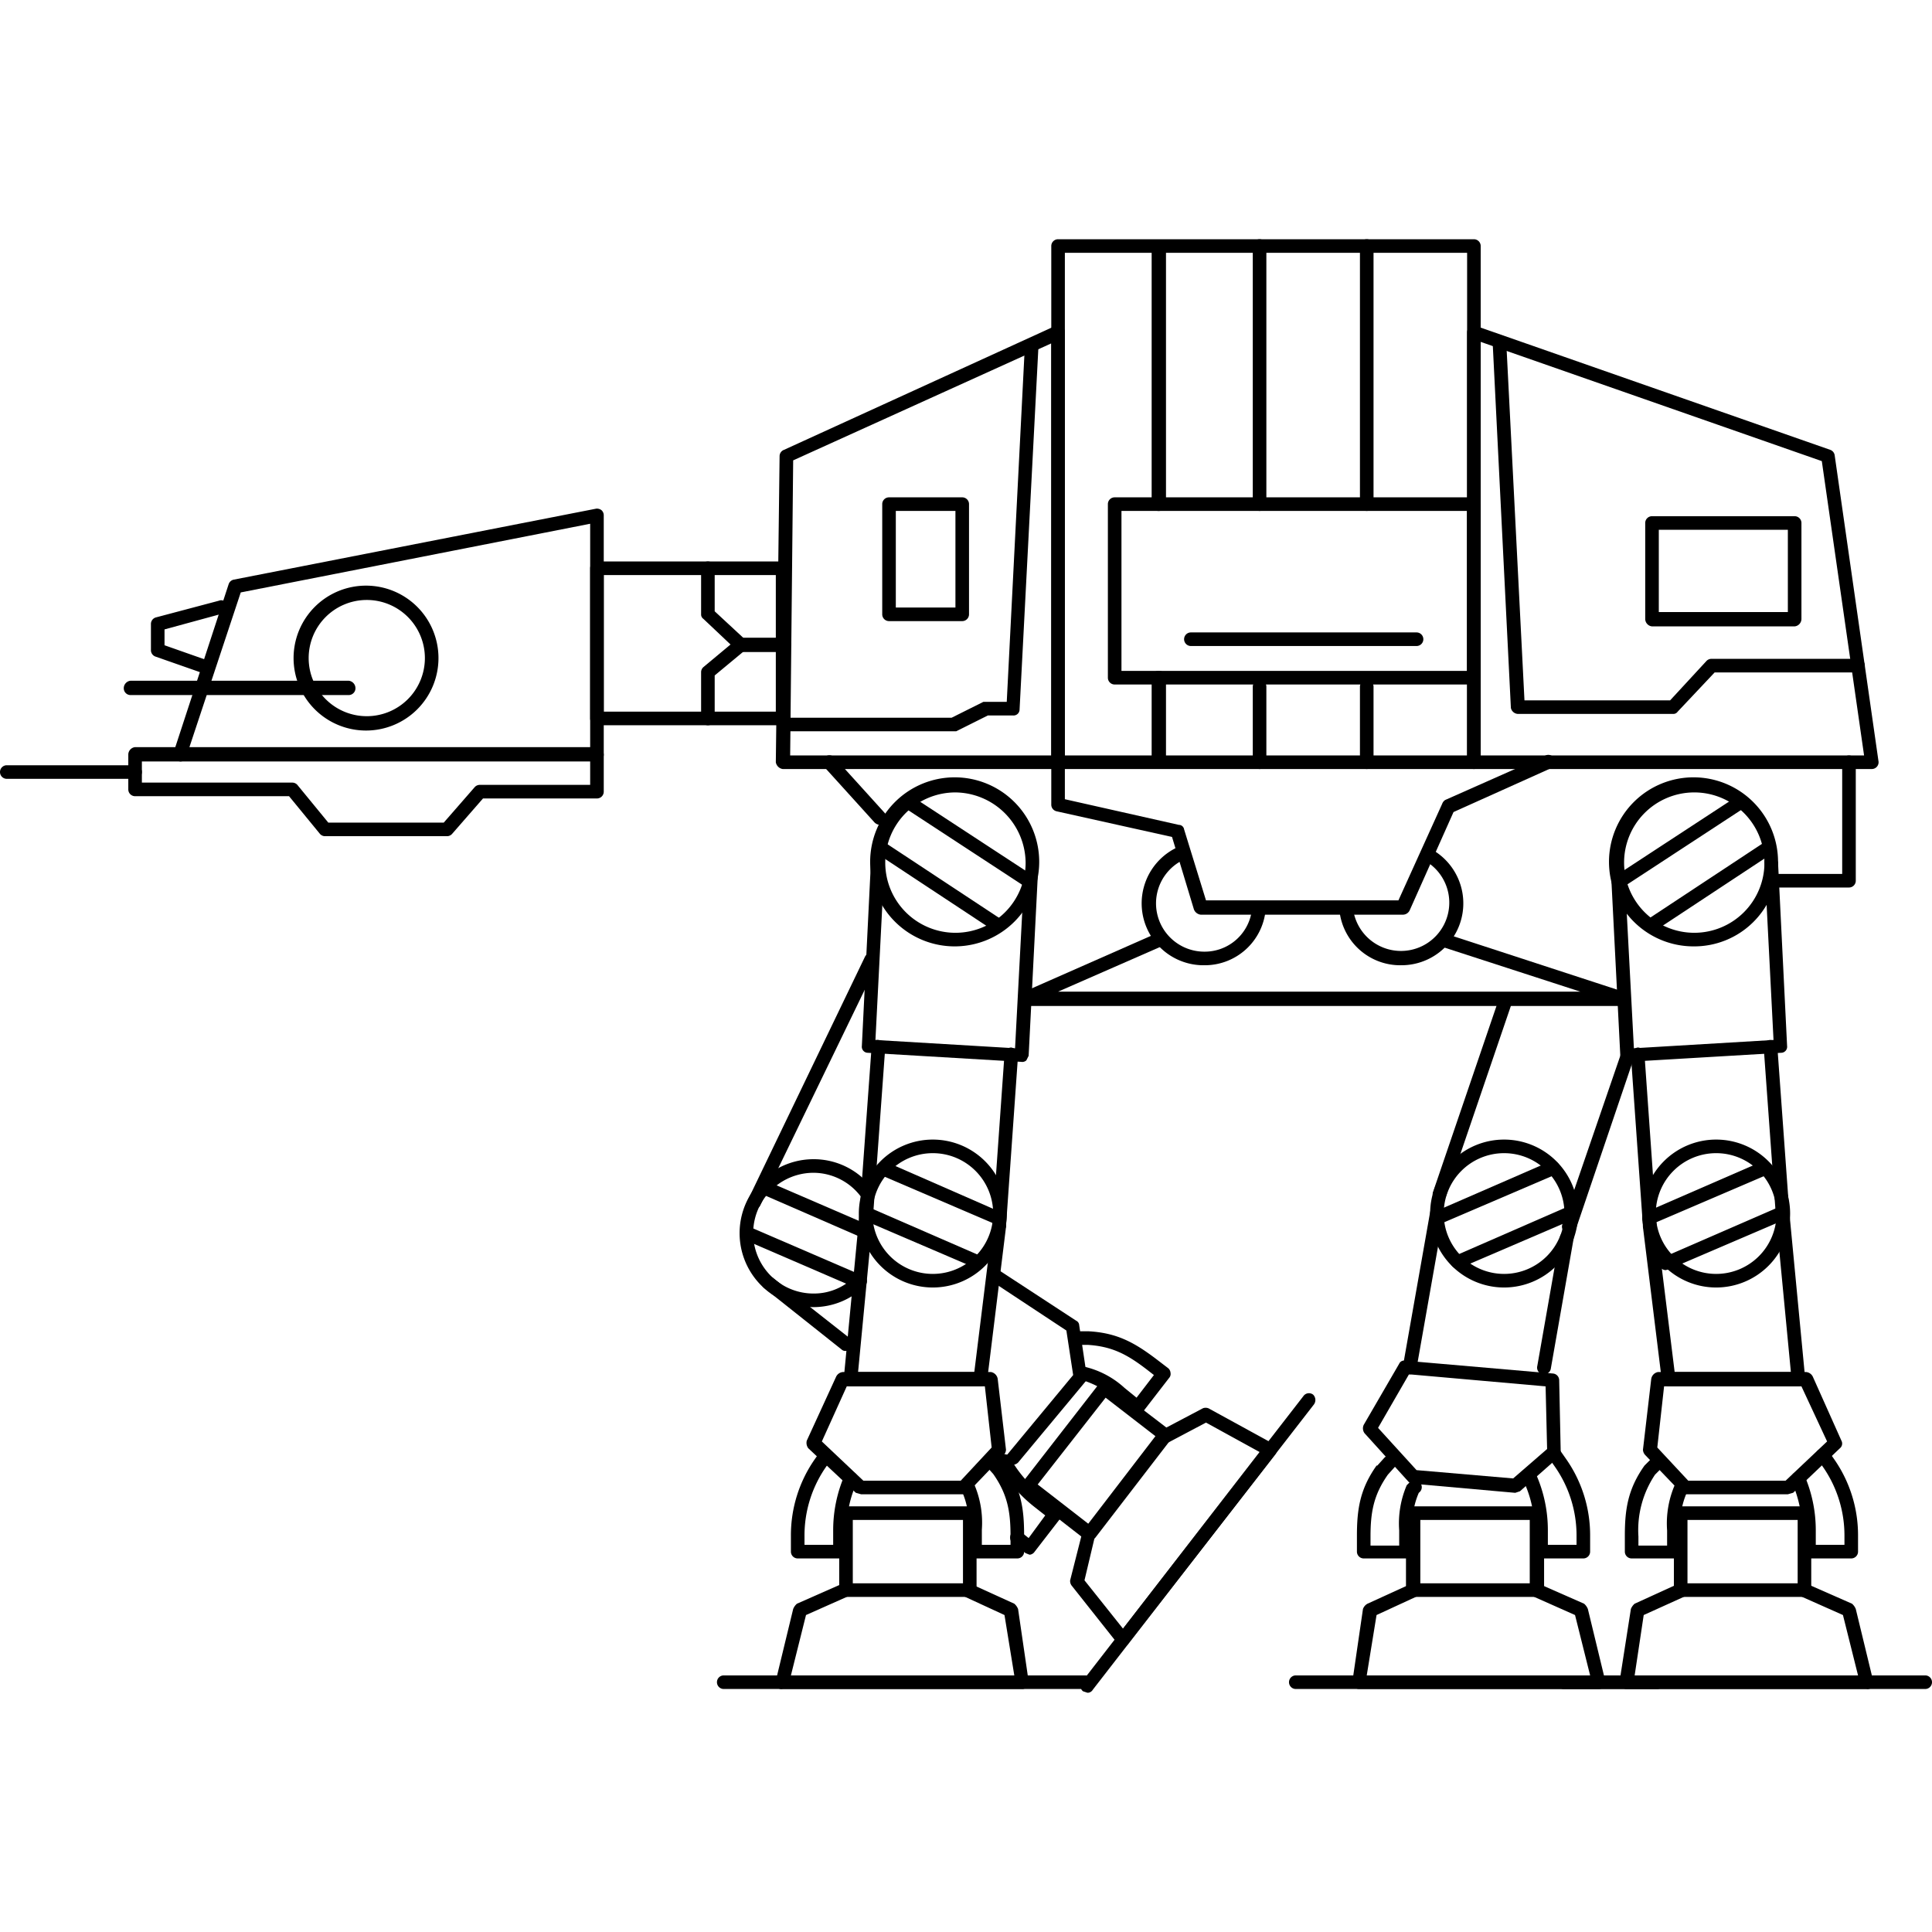 <svg xmlns="http://www.w3.org/2000/svg" width="256" height="256" viewBox="0 0 256 256"><path d="M136.4 206l-.5-.2-1.7-1.3a1 1 0 0 1-.2-1.3.9.9 0 0 1 1.3-.2l1 .8 2.2-3-1.4-1.1a18.7 18.7 0 0 1-4.7-5.4l-.9-.2a.9.9 0 0 1-.6-1.1.8.8 0 0 1 1.1-.6l1.2.3a.7.7 0 0 1 .6.4 16.6 16.6 0 0 0 4.4 5.1l2.2 1.7a.9.9 0 0 1 .3.6.6.6 0 0 1-.2.7l-3.4 4.4a.9.9 0 0 1-.6.4z"/><path d="M144.4 204h-.6l-8.1-6.3a.9.9 0 0 1-.3-.6.8.8 0 0 1 .1-.7l10.1-13a.9.9 0 0 1 1.3-.1l8.1 6.2a.9.9 0 0 1 .3.6.6.6 0 0 1-.2.7l-10 13a1.1 1.1 0 0 1-.7.2zm-6.9-7.3l6.7 5.2 8.9-11.6-6.6-5.1zm-3.3-2.6a.7.7 0 0 1-.6-.2.8.8 0 0 1-.1-1.2l8.7-10.5-.9-5.9-10-6.6a.8.8 0 0 1-.3-1.2.9.9 0 0 1 1.2-.3l10.4 6.8a.7.7 0 0 1 .4.6l1 6.7a.8.8 0 0 1-.2.8l-8.9 10.7a1.1 1.1 0 0 1-.7.3z"/><path d="M148.8 218.2a1.3 1.3 0 0 1-.7-.4l-6.1-7.7a1 1 0 0 1-.2-.7l1.6-6.3a.9.9 0 0 1 1.1-.7 1 1 0 0 1 .6 1.1l-1.4 5.9 5.1 6.4 18.1-23.4-7.1-3.9-5.1 2.7a1 1 0 0 1-1.2-.4.9.9 0 0 1 .4-1.3l5.5-2.9a1 1 0 0 1 .9.1l8.4 4.6c.3.1.4.4.5.6a1.1 1.1 0 0 1-.2.8l-19.5 25.1a.8.8 0 0 1-.7.4z"/><path d="M144.1 224.3l-.6-.2a.9.9 0 0 1-.1-1.3l29.3-37.8a.9.9 0 0 1 1.3-.2 1 1 0 0 1 .1 1.3l-29.3 37.8a.8.8 0 0 1-.7.4zm6.7-36.9l-.6-.2-2.3-1.8a12.2 12.2 0 0 0-4.4-2.5 1.1 1.1 0 0 1-1.2-.7 1 1 0 0 1 .7-1.1h.7a11.8 11.8 0 0 1 5.3 2.8l1.6 1.3 2.3-3-.9-.7c-2.6-2-4.6-3.1-7.9-3.3h-1.3a.8.8 0 0 1-1-.8.9.9 0 0 1 .8-1h1.6c3.8.2 6.1 1.5 8.9 3.6l1.7 1.3a.9.9 0 0 1 .3.6.8.8 0 0 1-.2.7l-3.4 4.4a.9.9 0 0 1-.6.4zm-43-14.2a9.8 9.8 0 0 1 0-19.6 9.7 9.7 0 0 1 7.8 3.9.9.9 0 0 1-1.5 1.1 7.9 7.9 0 0 0-6.3-3.2 8 8 0 1 0 0 16 7.6 7.6 0 0 0 5.5-2.3 1 1 0 0 1 1.3 0 .9.9 0 0 1 0 1.3 9.7 9.7 0 0 1-6.8 2.8z"/><path d="M114.4 163.9h-.4l-13.1-5.7a.9.9 0 0 1 .7-1.7l13.2 5.7a.9.9 0 0 1 .4 1.2.9.9 0 0 1-.8.5zm-.8 6.7h-.3l-14.6-6.3a.9.9 0 0 1-.5-1.2.9.9 0 0 1 1.2-.5l14.6 6.3a.9.9 0 0 1 .5 1.2 1 1 0 0 1-.9.5zm81.7-68.7h-55.1a.9.9 0 0 1-.9-.9V32.6a.9.9 0 0 1 .9-.9h55.1a.9.9 0 0 1 .9.9V101a.9.9 0 0 1-.9.9zm-54.2-1.8h53.3V33.5h-53.3z"/><path d="M248 101.9h-52.7a.9.9 0 0 1-.9-.9V44a.9.9 0 0 1 1.2-.8l46.9 16.4a.9.9 0 0 1 .6.7l5.8 40.5a.9.9 0 0 1-.9 1.1zm-51.8-1.8H247l-5.6-39-45.2-15.8zm-56 1.8h-36.5a1.1 1.1 0 0 1-.9-.9l.5-40.6a.9.9 0 0 1 .6-.8l35.9-16.4a.9.9 0 0 1 .9.1.7.7 0 0 1 .4.7v57a.9.9 0 0 1-.9.9zm-35.5-1.8h34.6V45.5L105.1 61z"/><path d="M195.3 90.7h-47.6a.9.9 0 0 1-.9-.9v-23a.9.9 0 0 1 .9-.9h47.6a.9.9 0 0 1 .9.9v23a.9.9 0 0 1-.9.9zm-46.7-1.8h45.8V67.7h-45.8z"/><path d="M181.1 101.9a.9.9 0 0 1-.9-.9V91a.9.9 0 0 1 1.8 0v10a.9.9 0 0 1-.9.9zm0-34.2a.9.9 0 0 1-.9-.9V32.6a.9.9 0 0 1 1.8 0v34.2a.9.9 0 0 1-.9.9zm-14.2 34.2a.9.9 0 0 1-.9-.9V91a.9.9 0 0 1 1.8 0v10a.9.9 0 0 1-.9.9zm0-34.2a.9.9 0 0 1-.9-.9V32.6a.9.9 0 0 1 1.8 0v34.2a.9.9 0 0 1-.9.9zm-13.3 33.8a.9.9 0 0 1-1-.9V89.8a.9.9 0 0 1 1-.9.9.9 0 0 1 .9.9v10.8a.9.9 0 0 1-.9.9zm0-33.8a.9.9 0 0 1-1-.9V33.5a.9.9 0 0 1 1-.9.9.9 0 0 1 .9.9v33.3a.9.9 0 0 1-.9.9zM237.8 83h-18.9a1 1 0 0 1-.9-1V69.3a.9.9 0 0 1 .9-.9h18.9a.9.9 0 0 1 .9.9V82a1 1 0 0 1-.9 1zm-18-1.9h17.1V70.2h-17.1z"/><path d="M185.9 121.2h-26.8a1.1 1.1 0 0 1-.9-.7l-2.9-9.6-15.3-3.4a.9.9 0 0 1-.7-.9v-6a.9.9 0 1 1 1.8 0v5.3l15.1 3.4a.7.7 0 0 1 .7.6l2.9 9.4h25.5l5.8-12.8a1 1 0 0 1 .4-.5l13.3-5.9a.9.9 0 0 1 1.2.5.9.9 0 0 1-.5 1.2l-12.9 5.8-5.8 13a1 1 0 0 1-.9.6zm-82.2-25.1H79.1a.9.9 0 0 1-.9-.9V75.3a.9.9 0 0 1 .9-.9h24.6a1 1 0 0 1 1 .9v19.9a1 1 0 0 1-1 .9zM80 94.3h22.8V76.2H80zm107.7-8.7h-29.9a.9.9 0 1 1 0-1.8h29.9a.9.9 0 1 1 0 1.8zM48.5 96.8a9.6 9.6 0 1 1 9.6-9.6 9.6 9.6 0 0 1-9.6 9.6zm0-17.3a7.7 7.7 0 1 0 7.8 7.7 7.7 7.7 0 0 0-7.8-7.7zm79 2.8h-9.7a.9.9 0 0 1-.9-.9V66.8a.9.9 0 0 1 .9-.9h9.7a.9.9 0 0 1 .9.9v14.6a.9.9 0 0 1-.9.9zm-8.8-1.8h7.9V67.7h-7.9z"/><path d="M79.1 100.9H23.9a1.2 1.2 0 0 1-.8-.4.8.8 0 0 1-.1-.8l7.3-22.3a.9.9 0 0 1 .7-.6l48-9.4a1 1 0 0 1 .7.2.9.9 0 0 1 .3.7V100a.9.9 0 0 1-.9.9zm-54-1.9h53.1V69.4l-46.3 9.1z"/><path d="M59.2 110.8H43.1a.9.9 0 0 1-.7-.3l-4.1-5H17.9a.9.9 0 0 1-.9-.9V100a1 1 0 0 1 .9-1h6a1 1 0 0 1 .9 1 .9.9 0 0 1-.9.9h-5.1v2.8h19.9a.9.9 0 0 1 .7.3l4.1 5h15.3l4.1-4.7a.9.9 0 0 1 .7-.3h14.6v-4a.9.9 0 1 1 1.8 0v4.9a.9.9 0 0 1-.9.9H64l-4.1 4.7a.9.9 0 0 1-.7.3zm-13-18.7H17.3a.9.9 0 0 1-.9-.9 1 1 0 0 1 .9-1h28.9a1 1 0 0 1 .9 1 .9.9 0 0 1-.9.9zm-19.3-3h-.3l-6-2.1a.9.9 0 0 1-.6-.8v-3.5a.9.9 0 0 1 .7-.9l8.3-2.2a.8.8 0 0 1 1.1.6.9.9 0 0 1-.6 1.1l-7.7 2.1v2.1l5.4 1.9a.8.8 0 0 1 .6 1.1.9.9 0 0 1-.9.6zm66.9 7a.9.9 0 0 1-.9-.9v-6.1a.9.9 0 0 1 .3-.7l3.6-3-3.6-3.4a.7.7 0 0 1-.3-.6v-6.1a.9.9 0 1 1 1.8 0V81l4.1 3.8a.9.9 0 0 1 .3.7.7.7 0 0 1-.3.6l-4.1 3.4v5.7a.9.9 0 0 1-.9.9z"/><path d="M103.9 86.4h-5.7a1 1 0 0 1-.9-1 .9.9 0 0 1 .9-.9h5.7a.9.9 0 0 1 .9.9 1 1 0 0 1-.9 1zm22.4 10.5h-22.5a.9.9 0 0 1 0-1.8h22.3l4.2-2.1h3.1l2.4-47.2a.9.9 0 0 1 1-.9 1 1 0 0 1 .8 1L135.1 94a.8.8 0 0 1-.9.8h-3.3l-4.2 2.1zm95.4-2.3h-20.5a1 1 0 0 1-1-.8l-2.4-48.1a.9.9 0 0 1 .8-1 1.1 1.1 0 0 1 1 .9l2.4 47.2h19.3l4.8-5.2a.9.9 0 0 1 .7-.3h19.4a.9.9 0 0 1 0 1.8h-19l-4.9 5.2a.7.7 0 0 1-.6.3zm-105.1 14.7a1.1 1.1 0 0 1-.7-.3l-6.7-7.4a.9.9 0 1 1 1.4-1.2l6.7 7.4a.9.9 0 0 1-.1 1.3zm99 31.4a.7.7 0 0 1-.6-.2 1.1 1.1 0 0 1-.3-.6l-1.2-23.6a.8.8 0 0 1 .8-.9.8.8 0 0 1 1 .8l1.2 22.7 18.5-1.1-1.2-23.5a.8.8 0 0 1 .8-.9 1.1 1.1 0 0 1 1 .9l1.2 24.3a.8.8 0 0 1-.8.9l-20.3 1.2zM17.9 103.2H.9a.9.9 0 1 1 0-1.8h17a.9.9 0 0 1 0 1.8z"/><path d="M245 117.6h-9.6a.9.9 0 0 1 0-1.8h8.7V101a.9.9 0 0 1 1.8 0v15.7a.9.9 0 0 1-.9.9zm-59.3 10.3a8.1 8.1 0 0 1-8.2-7.1 1 1 0 0 1 .8-1.1.9.9 0 0 1 1 .8 6.4 6.4 0 1 0 9.6-6.4.9.9 0 0 1-.4-1.2 1 1 0 0 1 1.3-.3 8.2 8.2 0 0 1-4.1 15.3zm-26.1 0a8.2 8.2 0 0 1-3.2-15.8.8.8 0 0 1 1.1.5.9.9 0 0 1-.4 1.2 6.4 6.4 0 0 0 2.5 12.3 6.3 6.3 0 0 0 6.3-5.7 1 1 0 0 1 1-.8.9.9 0 0 1 .8 1 8.1 8.1 0 0 1-8.1 7.3z"/><path d="M224.4 125.4a11.2 11.2 0 1 1 11.2-11.1 11.1 11.1 0 0 1-11.2 11.1zm0-20.4a9.3 9.3 0 1 0 9.4 9.3 9.3 9.3 0 0 0-9.4-9.3zm3 65.6a9.8 9.8 0 1 1 9.8-9.8 9.8 9.8 0 0 1-9.8 9.8zm0-17.8a8 8 0 1 0 8 8 8 8 0 0 0-8-8z"/><path d="M218.6 163.4c-.5 0-.8-.4-.9-.9l-1.6-22.7a1.1 1.1 0 0 1 .9-1 .9.9 0 0 1 .9.9l1.6 22.7a.9.9 0 0 1-.8 1z"/><path d="M238.3 183.7h-17.2a1.1 1.1 0 0 1-.9-.8l-2.5-20.3a.9.9 0 0 1 .8-1 .8.8 0 0 1 1 .8l2.4 19.4h15.4l-2-20.9-1.6-22.1a.9.9 0 0 1 .8-1c.6 0 1 .3 1 .8l1.6 22.1 2.1 22a1.1 1.1 0 0 1-.3.7.7.7 0 0 1-.6.3z"/><path d="M236.9 198h-13.6a.7.7 0 0 1-.6-.3l-4.7-4.9a1.1 1.1 0 0 1-.3-.7l1.1-9.4a1.1 1.1 0 0 1 .9-.9h19.6a1.1 1.1 0 0 1 .9.6l3.8 8.5a.8.8 0 0 1-.2 1l-6.2 5.9zm-13.2-1.8h12.9l5.5-5.2-3.4-7.3h-18.2l-.9 8.1zm15.4 15.4h-16.4a.9.9 0 0 1-.9-.9v-10.2a.9.9 0 0 1 .9-.9h16.4a.9.9 0 0 1 .9.9v10.2a.9.9 0 0 1-.9.9zm-15.5-1.8h14.6v-8.4h-14.6zm-95.1 1.8h-16.4a.9.9 0 0 1-.9-.9v-10.2a.9.9 0 0 1 .9-.9h16.4a.9.9 0 0 1 .9.9v10.2a.9.9 0 0 1-.9.9zm-15.5-1.8h14.6v-8.4H113z"/><path d="M247.3 223.8h-31.8a.7.7 0 0 1-.6-.3 1.1 1.1 0 0 1-.3-.7l1.5-9.6a1.8 1.8 0 0 1 .5-.7l5.7-2.6a.9.9 0 0 1 1.2.5.8.8 0 0 1-.4 1.2l-5.3 2.4-1.2 8h29.6l-2-8-5.4-2.4a.9.9 0 0 1-.5-1.2.9.9 0 0 1 1.2-.5l5.9 2.6a1.8 1.8 0 0 1 .5.7l2.3 9.5a.8.8 0 0 1-.9 1.1z"/><path d="M255.1 223.8h-47.9a.9.9 0 0 1 0-1.8h47.9a.9.9 0 0 1 0 1.8zm-9.8-17.3h-5.6a.9.9 0 0 1-.9-.9v-2.8a16.2 16.2 0 0 0-1.4-6.5.9.9 0 0 1 .5-1.2 1 1 0 0 1 1.2.4 18.3 18.3 0 0 1 1.5 7.3v1.9h3.8v-1.2a15.9 15.9 0 0 0-2.9-9.2l-.7-1a.8.8 0 0 1 .2-1.2.9.9 0 0 1 1.3.2l.7 1a17.6 17.6 0 0 1 3.2 10.2v2.1a.9.9 0 0 1-.9.9zm-23.5 0h-5.6a.9.9 0 0 1-.9-.9v-2.1c0-3.5.4-6.2 2.6-9.3l1-1a.9.9 0 1 1 1.4 1.2l-1 1a13.2 13.2 0 0 0-2.2 8.2v1.2h3.8v-2a12.9 12.9 0 0 1 1-6l.3-.3.2-.2a.9.9 0 0 1 1.1 1.5 10.2 10.2 0 0 0-.8 5v2.9a.9.9 0 0 1-.9.8zm-18.2 5.1h-16.4a.9.9 0 0 1-.9-.9v-10.2a.9.9 0 0 1 .9-.9h16.4a1 1 0 0 1 1 .9v10.2a1 1 0 0 1-1 .9zm-15.4-1.8h14.5v-8.4h-14.5z"/><path d="M211.9 223.8h-31.8a.9.9 0 0 1-.7-.3.7.7 0 0 1-.2-.7l1.4-9.6a1.3 1.3 0 0 1 .6-.7l5.7-2.6a.9.9 0 1 1 .7 1.7l-5.2 2.4-1.3 8h29.6l-2-8-5.4-2.4a.9.9 0 1 1 .7-1.7l5.9 2.6a1.8 1.8 0 0 1 .5.7l2.3 9.5a1.1 1.1 0 0 1-.1.8 1.1 1.1 0 0 1-.7.3z"/><path d="M219.6 223.8h-47.9a.9.9 0 0 1 0-1.8h47.9a.9.9 0 0 1 0 1.8zm-9.8-17.3h-5.6a.9.9 0 0 1-.9-.9v-2.8a14.6 14.6 0 0 0-1.4-6.5.9.9 0 0 1 .5-1.2.9.9 0 0 1 1.2.4 18.3 18.3 0 0 1 1.5 7.3v1.9h3.8v-1.2a15.9 15.9 0 0 0-2.9-9.2l-.7-1a.9.9 0 0 1 .3-1.2.8.8 0 0 1 1.2.2l.7 1a17.6 17.6 0 0 1 3.2 10.2v2.1a.9.9 0 0 1-.9.9zm-23.5 0h-5.6a.9.9 0 0 1-.9-.9v-2.1c0-3.5.4-6.2 2.6-9.3h.1l.9-1a.9.9 0 1 1 1.4 1.2l-.9 1c-1.9 2.7-2.3 5-2.3 8.2v1.2h3.8v-2a12.9 12.9 0 0 1 1-6l.3-.3.2-.2a.9.9 0 0 1 1.3.2.9.9 0 0 1-.2 1.3 10.2 10.2 0 0 0-.8 5v2.9a.9.9 0 0 1-.9.8zm28.2-88.7a.8.8 0 0 1-.7-.4.9.9 0 0 1 .2-1.3l16.2-10.6a.9.9 0 0 1 1.3.2 1.1 1.1 0 0 1-.3 1.3L215 117.6zm4.5 5.6a1 1 0 0 1-.8-.5 1 1 0 0 1 .3-1.2l15-9.9a.9.9 0 0 1 1.3.3 1 1 0 0 1-.3 1.2l-15 9.9zm-.5 38.9a.9.9 0 0 1-.8-.5.9.9 0 0 1 .4-1.2l15.4-6.7a.9.9 0 0 1 1.2.5 1 1 0 0 1-.4 1.2l-15.4 6.6zm2.2 6a1 1 0 0 1-.8-.5.9.9 0 0 1 .5-1.2l15.4-6.7a.9.9 0 0 1 .7 1.7l-15.4 6.6zm-21.4 2.3a9.8 9.8 0 1 1 9.8-9.8 9.8 9.8 0 0 1-9.8 9.8zm0-17.8a8 8 0 1 0 8 8 8 8 0 0 0-8-8z"/><path d="M190.4 162.3a.8.8 0 0 1-.8-.5.9.9 0 0 1 .4-1.2l15.4-6.7a.9.9 0 0 1 1.2.5 1 1 0 0 1-.4 1.2l-15.4 6.6zm2.7 5.8a1 1 0 0 1-.8-.5.9.9 0 0 1 .5-1.2l14.9-6.5a.9.9 0 1 1 .7 1.7l-14.9 6.4zm-57.8-27.4l-20.3-1.2a.8.8 0 0 1-.8-.9l1.2-24.3a.9.9 0 0 1 1-.9.8.8 0 0 1 .8.9l-1.2 23.5 18.5 1.1 1.2-22.7a.8.8 0 0 1 1-.8.8.8 0 0 1 .8.9l-1.2 23.6-.3.6a.8.8 0 0 1-.7.2z"/><path d="M129.9 183.7h-17.2a.7.7 0 0 1-.6-.3 1.1 1.1 0 0 1-.3-.7l2.1-22 1.6-22.1a.8.8 0 0 1 .9-.8 1 1 0 0 1 .9 1l-1.6 22.1-2 20.9h15.4l2.4-19.4a.8.8 0 0 1 1-.8.9.9 0 0 1 .8 1l-2.5 20.3a1.1 1.1 0 0 1-.9.8zm-3.3-58.3a11.2 11.2 0 1 1 11.1-11.1 11.2 11.2 0 0 1-11.1 11.1zm0-20.4a9.3 9.3 0 1 0 9.3 9.3 9.4 9.4 0 0 0-9.3-9.3z"/><path d="M123.6 170.6a9.8 9.8 0 1 1 9.8-9.8 9.8 9.8 0 0 1-9.8 9.8zm0-17.8a8 8 0 1 0 8 8 8 8 0 0 0-8-8z"/><path d="M132.4 163.4h-.1a.9.9 0 0 1-.8-1l1.6-22.7a.9.9 0 0 1 .9-.9 1.1 1.1 0 0 1 .9 1l-1.6 22.7a1.1 1.1 0 0 1-.9.9zm-4.7 34.6h-13.6l-.7-.2-6.3-5.9a1.2 1.2 0 0 1-.2-1l3.9-8.5a1.1 1.1 0 0 1 .9-.6h19.6a1.1 1.1 0 0 1 .9.9l1.1 9.4a1.1 1.1 0 0 1-.3.7l-4.7 4.9a.7.7 0 0 1-.6.3zm-13.3-1.8h12.9l4.1-4.4-.9-8.1h-18.3l-3.3 7.3zm86.4 1.6h-.1l-13.5-1.2a.9.9 0 0 1-.6-.3l-5.8-6.4a1.1 1.1 0 0 1-.1-1.1l4.7-8.1a.7.7 0 0 1 .8-.4l19.6 1.7a.9.9 0 0 1 .8.9l.2 9.4a1.1 1.1 0 0 1-.3.8l-5.1 4.5zm-13.1-3l12.8 1.1 4.5-3.9-.2-8.3-18.1-1.6-4.1 7.1zm-52.3 29h-31.7a.8.8 0 0 1-.9-1.1l2.3-9.5a1.8 1.8 0 0 1 .5-.7l5.9-2.6a.9.9 0 0 1 1.2.5.9.9 0 0 1-.5 1.2l-5.4 2.4-2 8h29.6l-1.3-8-5.2-2.4a.9.9 0 0 1-.5-1.2 1 1 0 0 1 1.3-.5l5.7 2.6a1.8 1.8 0 0 1 .5.7l1.4 9.6a.7.7 0 0 1-.2.7.8.8 0 0 1-.7.3z"/><path d="M143.8 223.8H95.9a.9.9 0 0 1 0-1.8h47.9a.9.9 0 1 1 0 1.8zm-32.5-17.3h-5.6a.9.9 0 0 1-.9-.9v-2.1a17.6 17.6 0 0 1 3.2-10.2l.7-1a.8.8 0 0 1 1.2-.2.8.8 0 0 1 .3 1.2l-.7 1a15.9 15.9 0 0 0-2.9 9.2v1.2h3.8v-1.9a18.3 18.3 0 0 1 1.5-7.3.9.9 0 0 1 1.2-.4.9.9 0 0 1 .5 1.2 14.6 14.6 0 0 0-1.4 6.5v2.8a.9.9 0 0 1-.9.9zm23.5 0h-5.6a.9.9 0 0 1-.9-.9v-2.9a10.2 10.2 0 0 0-.8-5 .9.9 0 1 1 1.1-1.5l.2.2.3.3a12.9 12.9 0 0 1 1 6v2h3.8v-1.2c0-3.2-.4-5.5-2.3-8.2l-.9-1a.9.9 0 1 1 1.4-1.2l.9 1h.1c2.2 3.1 2.6 5.8 2.6 9.3v2.1a.9.9 0 0 1-.9 1zm1.7-88.7l-.5-.2-16.2-10.6a1.1 1.1 0 0 1-.3-1.3.9.9 0 0 1 1.3-.2l16.2 10.6a.9.9 0 0 1 .2 1.3.8.8 0 0 1-.7.4zm-4.5 5.6l-.5-.2-15-9.9a1 1 0 0 1-.3-1.2.9.9 0 0 1 1.3-.3l15 9.9a.8.8 0 0 1 .2 1.2.8.8 0 0 1-.7.5zm.5 38.9h-.4l-15.4-6.6a1 1 0 0 1-.4-1.2.9.9 0 0 1 1.2-.5l15.3 6.7a.9.9 0 0 1-.3 1.7zm-3 5.7h-.3l-14.7-6.3a.9.9 0 0 1 .7-1.7l14.7 6.4a1 1 0 0 1 .5 1.2 1.1 1.1 0 0 1-.9.4zm57.3 14.1h-.2a.9.9 0 0 1-.7-1.1l3.6-20.4a.9.9 0 0 1 1.1-.7.9.9 0 0 1 .7 1l-3.6 20.4a.9.9 0 0 1-.9.8zm17.8 0h-.2a.9.9 0 0 1-.7-1.1l3-17.1a.9.9 0 0 1 1.1-.7.8.8 0 0 1 .7 1l-3 17.1a.9.9 0 0 1-.9.8zm10.5-48.8h-79.2a.9.9 0 0 1-.9-.8.9.9 0 0 1 .5-1l17.7-7.8a.9.9 0 1 1 .7 1.7l-13.7 6h69.2l-18.5-6a1 1 0 0 1-.6-1.1.9.9 0 0 1 1.2-.6l23.9 7.8a.9.9 0 0 1 .6 1 1.1 1.1 0 0 1-.9.8z"/><path d="M207.9 163.4h-.3a.9.9 0 0 1-.6-1.1l7.8-22.7a.9.9 0 0 1 1.1-.5.8.8 0 0 1 .6 1.1l-7.7 22.7a1.1 1.1 0 0 1-.9.5zm-17.1-4.4h-.3a.8.8 0 0 1-.6-1.1l8.8-25.8a.9.9 0 0 1 1.1-.5.8.8 0 0 1 .6 1.1l-8.8 25.8a1 1 0 0 1-.8.5zm-78.7 20a.7.7 0 0 1-.6-.2l-10.2-8.1a.9.9 0 0 1-.2-1.3 1.1 1.1 0 0 1 1.3-.1l10.3 8.1a1 1 0 0 1 .1 1.3.9.9 0 0 1-.7.3zm-12.2-18.8h-.4a1 1 0 0 1-.4-1.2l15.5-32.2a1 1 0 0 1 1.3-.5 1.1 1.1 0 0 1 .4 1.3l-15.6 32.2a.9.9 0 0 1-.8.4z"/></svg>